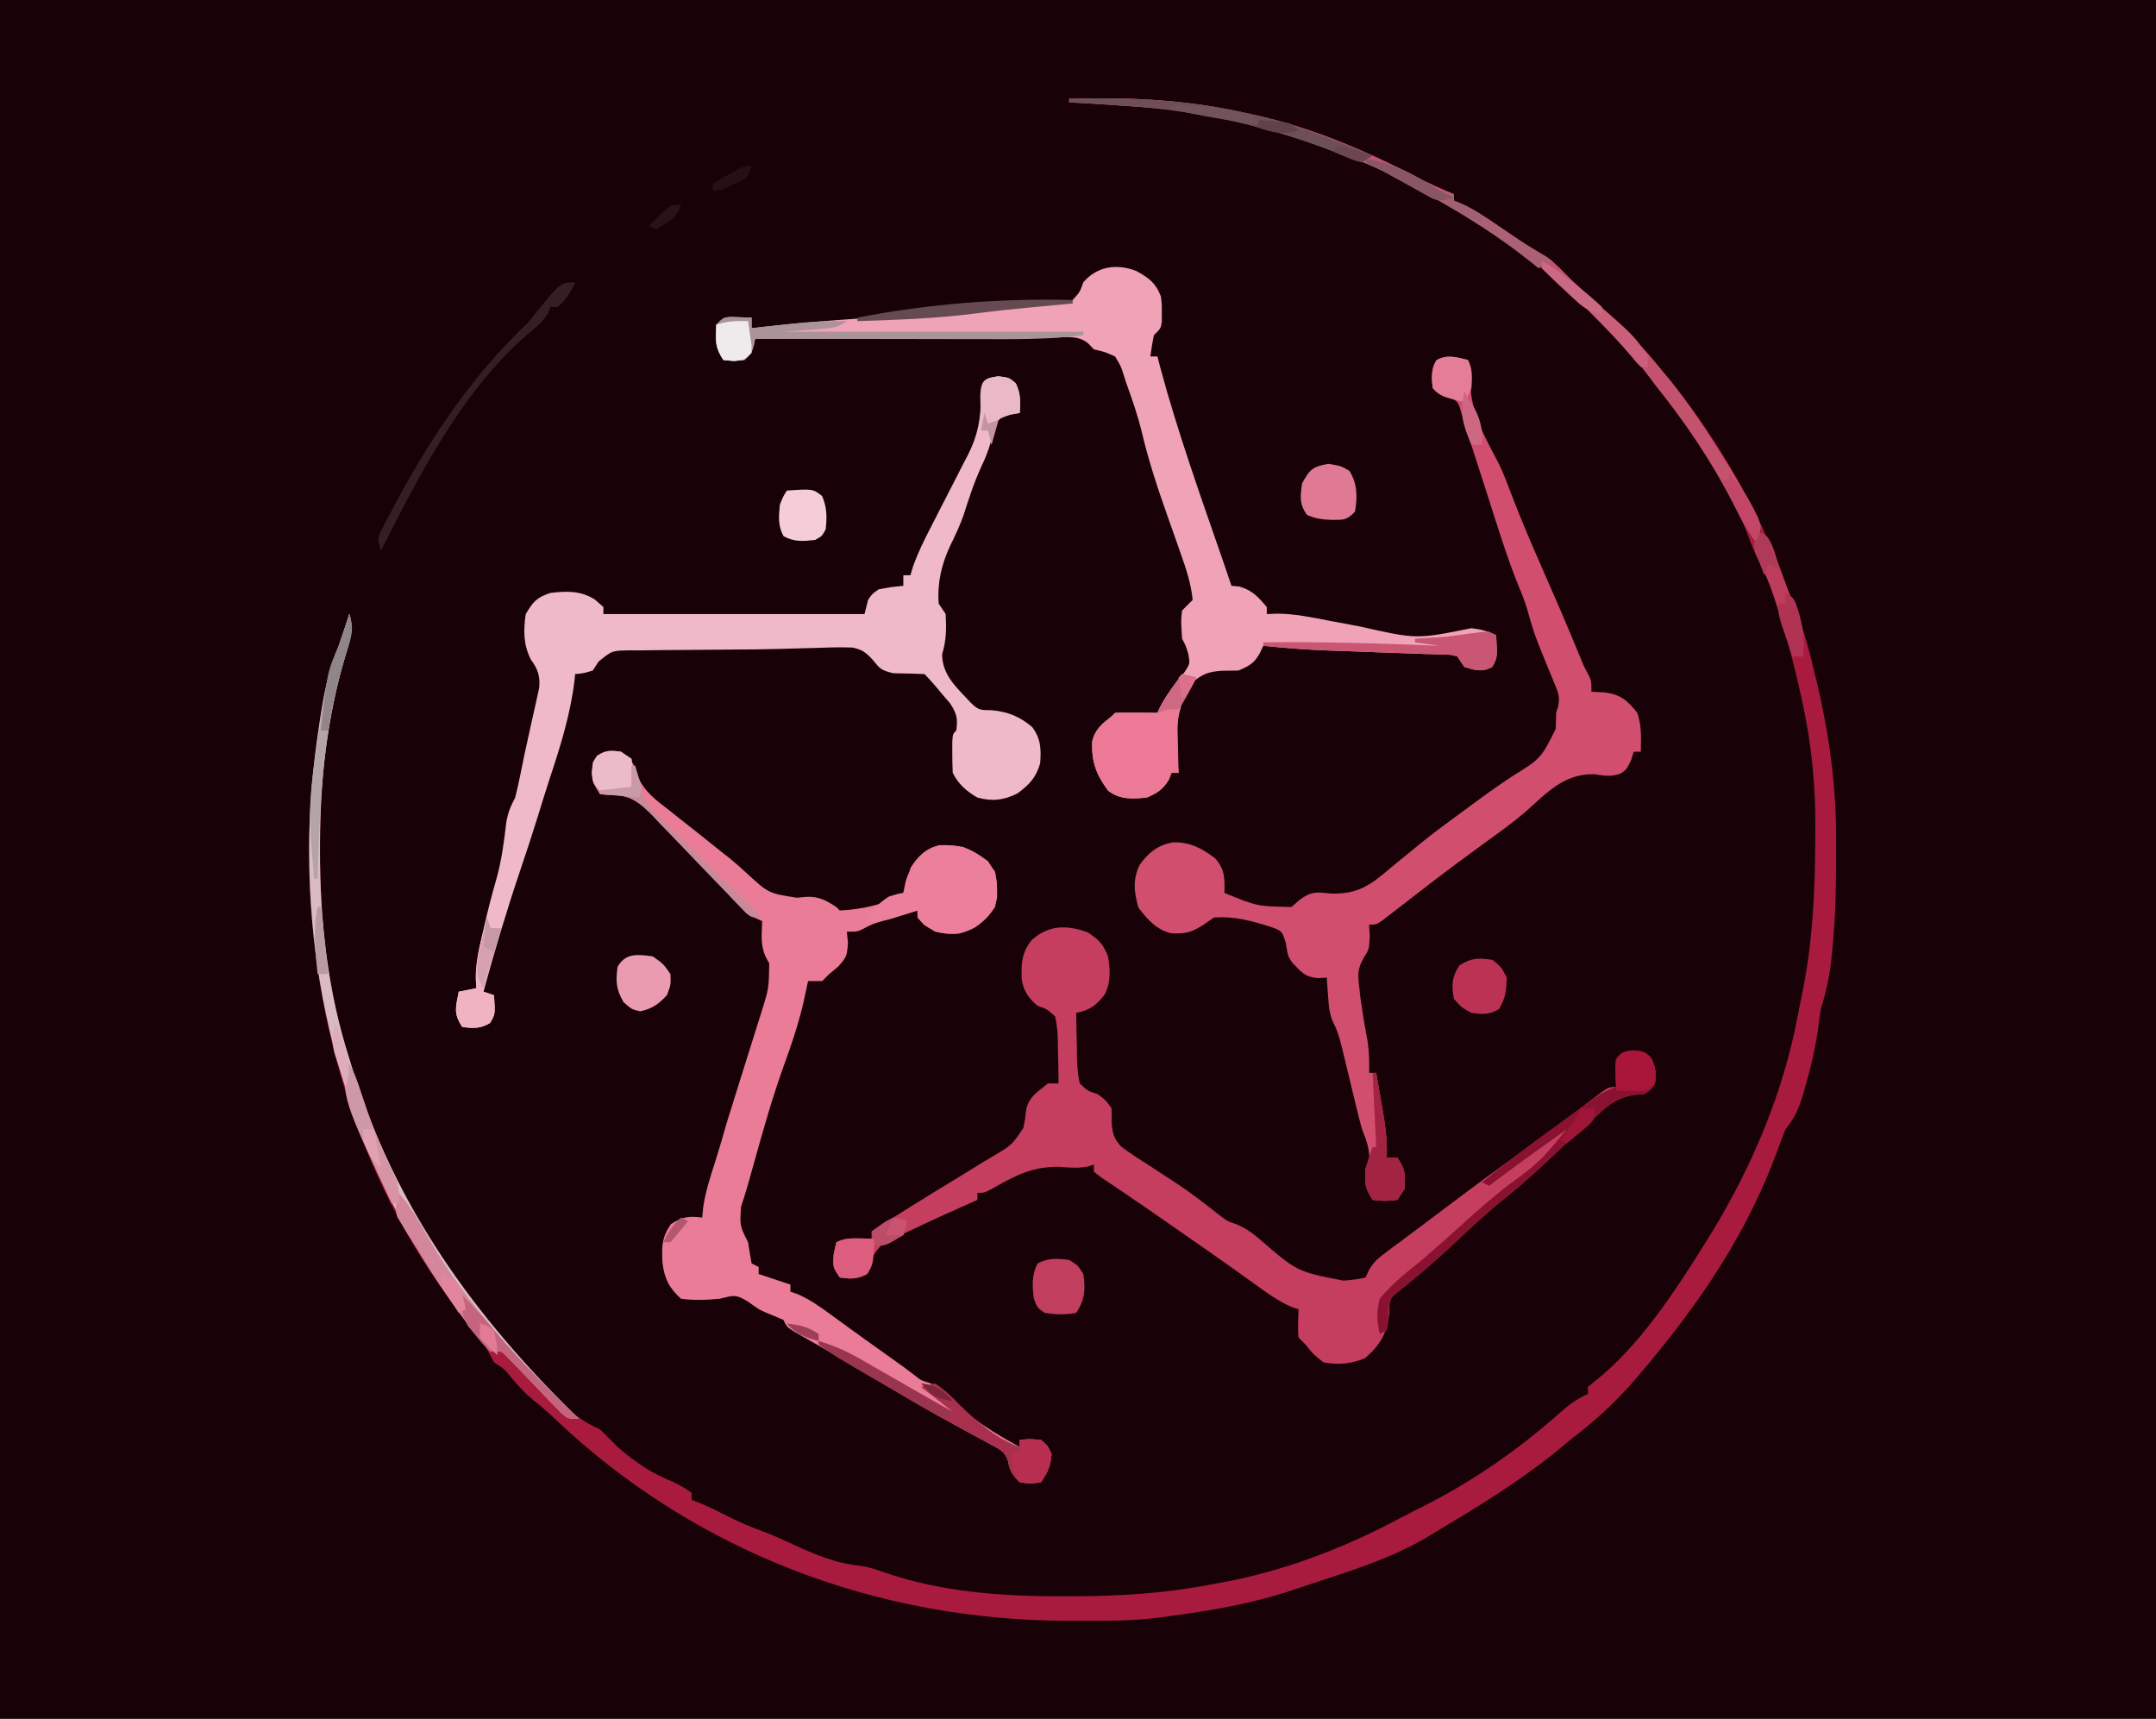 <?xml version="1.0" encoding="UTF-8"?>
<svg version="1.1" xmlns="http://www.w3.org/2000/svg" width="611" height="487">
<rect width="100%" height="100%" fill="#333333" stroke="none"/>
<path d="M0 0 C201.63 0 403.26 0 611 0 C611 160.71 611 321.42 611 487 C409.37 487 207.74 487 0 487 C0 326.29 0 165.58 0 0 Z " fill="#180107" transform="translate(0,0)"/>
<path d="M0 0 C17.161 -0.515 33.228 0.242 50 4 C50.694 4.15 51.389 4.299 52.104 4.453 C68.298 8.013 83.917 14.553 98.555 22.238 C101.992 23.996 105.438 25.519 109 27 C109 27.66 109 28.32 109 29 C110.011 29.346 110.011 29.346 111.043 29.699 C114.777 31.342 117.957 33.51 121.312 35.812 C122.649 36.72 123.986 37.626 125.324 38.531 C125.96 38.962 126.596 39.392 127.251 39.836 C129.872 41.58 132.561 43.2 135.289 44.77 C137.803 46.578 139.825 48.795 142 51 C143.291 52.218 144.589 53.43 145.891 54.637 C161.487 69.114 161.487 69.114 168 77 C168.759 77.91 169.519 78.82 170.301 79.758 C183.943 96.773 195.31 116.238 202.797 136.742 C203.472 138.57 204.165 140.392 204.922 142.187 C207.633 148.652 209.468 155.117 211.062 161.938 C211.305 162.926 211.548 163.914 211.799 164.932 C215.454 180.298 217.498 195.311 217.336 211.107 C217.312 213.566 217.316 216.024 217.322 218.482 C217.308 226.627 216.979 234.677 216.105 242.777 C216.028 243.502 215.951 244.227 215.871 244.974 C215.333 249.479 214.313 253.663 213 258 C212.695 259.953 212.424 261.912 212.188 263.875 C211.377 269.414 210.116 274.695 208.562 280.062 C208.357 280.789 208.152 281.515 207.94 282.263 C206.798 286.081 205.535 288.938 203 292 C202.266 293.868 201.539 295.74 200.859 297.629 C192.189 321.55 178.373 341.735 162 361 C161.542 361.541 161.084 362.081 160.612 362.638 C154.949 369.263 148.923 374.734 142 380 C140.436 381.29 138.874 382.582 137.312 383.875 C126.922 392.181 115.425 399.222 104 406 C103.046 406.584 102.092 407.168 101.109 407.77 C90.713 413.798 79.368 417.259 68 421 C66.366 421.546 64.732 422.093 63.098 422.641 C51.56 426.477 40.028 428.406 28 430 C27.334 430.099 26.668 430.197 25.982 430.299 C17.997 431.367 9.917 431.244 1.875 431.25 C1.075 431.251 0.275 431.251 -0.549 431.252 C-54.765 431.18 -106.475 411.472 -145.871 373.918 C-147.76 372.124 -149.631 370.499 -151.68 368.875 C-153.984 367.013 -155.792 365.083 -157.688 362.812 C-159.997 359.969 -159.997 359.969 -163 358 C-163.899 356.375 -164.797 354.749 -165.691 353.121 C-167.142 350.769 -168.79 348.745 -170.562 346.625 C-200.307 310.037 -215.081 261.747 -215.375 215 C-215.38 214.296 -215.384 213.592 -215.389 212.866 C-215.415 201.242 -214.415 189.928 -212.688 178.438 C-212.581 177.716 -212.474 176.995 -212.364 176.251 C-211.25 168.864 -209.96 161.894 -207 155 C-206.426 153.337 -205.861 151.671 -205.312 150 C-205.061 149.237 -204.81 148.474 -204.551 147.688 C-204.369 147.131 -204.187 146.574 -204 146 C-202.597 150.46 -203.91 153.86 -205.25 158.188 C-210.351 175.55 -212.251 192.811 -212.312 210.875 C-212.315 211.615 -212.318 212.355 -212.32 213.117 C-212.328 233.044 -210.112 252.96 -204 272 C-203.791 272.681 -203.583 273.362 -203.368 274.064 C-192.455 309.71 -173.16 339.735 -147.125 366.188 C-146.411 366.919 -145.698 367.651 -144.962 368.404 C-141.196 372.165 -137.938 374.842 -133 377 C-131.311 378.644 -129.647 380.314 -128 382 C-122.927 386.353 -118.23 389.604 -112 392 C-109.062 393.562 -109.062 393.562 -107 395 C-107 395.66 -107 396.32 -107 397 C-105.911 397.42 -105.911 397.42 -104.801 397.848 C-102.179 398.926 -99.703 400.133 -97.188 401.438 C-93.555 403.275 -89.959 404.826 -86.129 406.188 C-83.529 407.18 -81.026 408.333 -78.5 409.5 C-71.942 412.503 -66.283 414.995 -59.043 415.695 C-56.85 416.022 -54.96 416.627 -52.875 417.375 C-36.191 423.231 -18.461 424.393 -0.938 424.312 C-0.128 424.311 0.681 424.31 1.514 424.308 C14.552 424.265 27.175 423.482 40 421 C41.134 420.799 41.134 420.799 42.292 420.594 C60.478 417.352 77.804 410.738 94.054 402.03 C96.075 400.96 98.116 399.936 100.164 398.918 C114.292 391.81 127.051 382.96 138.892 372.477 C141.462 370.211 143.831 368.34 147 367 C147 366.34 147 365.68 147 365 C148.408 363.832 149.819 362.668 151.242 361.52 C163.17 351.209 172.738 336.308 181 323 C181.406 322.346 181.811 321.693 182.229 321.02 C193.674 302.251 202.45 281.312 206.497 259.673 C206.838 257.861 207.2 256.053 207.581 254.249 C210.718 239.31 211.393 224.65 211.438 209.438 C211.444 208.55 211.45 207.662 211.456 206.747 C211.51 194.838 210.494 183.644 208 172 C207.846 171.276 207.691 170.551 207.532 169.805 C205.731 161.396 203.546 153.153 201 144.938 C200.763 144.164 200.526 143.391 200.282 142.594 C198.841 138.078 197.072 133.939 194.884 129.736 C193.871 127.748 193.109 125.73 192.375 123.625 C173.821 76.666 130.674 38.807 85.287 18.804 C63.31 9.539 39.834 3.447 16 2 C14.43 1.891 12.859 1.782 11.289 1.672 C7.528 1.417 3.765 1.197 0 1 C0 0.67 0 0.34 0 0 Z " fill="#A81B3E" transform="translate(303,28)"/>
<path d="M0 0 C3.186 2.1 4.359 3.258 5.75 6.812 C6.391 10.666 6.616 14.159 4.766 17.691 C2.386 20.739 0.484 22.11 -3.25 22.812 C-3.227 26.085 -3.15 29.354 -3.062 32.625 C-3.057 33.554 -3.051 34.483 -3.045 35.439 C-2.962 37.992 -2.835 40.326 -2.25 42.812 C0.019 44.961 0.019 44.961 2.75 45.812 C5 47.438 5 47.438 6.75 49.812 C6.795 51.215 6.799 52.62 6.777 54.023 C7.073 57.083 7.4 58.434 9.507 60.713 C11.956 62.554 14.459 64.199 17.062 65.812 C18.894 67.014 20.725 68.217 22.555 69.422 C23.446 69.997 24.338 70.573 25.257 71.166 C29.457 73.94 33.379 77.037 37.34 80.141 C39.643 81.883 39.643 81.883 42.143 82.713 C44.863 83.86 46.632 85.161 48.867 87.07 C59.34 96.125 59.34 96.125 72.438 98.688 C75.968 98.374 75.968 98.374 78.75 97.812 C79.011 97.211 79.272 96.609 79.541 95.988 C80.84 93.65 81.973 92.587 84.102 91 C84.78 90.488 85.457 89.976 86.156 89.449 C86.888 88.909 87.621 88.369 88.375 87.812 C89.136 87.241 89.898 86.67 90.682 86.082 C92.264 84.896 93.848 83.714 95.435 82.535 C97.565 80.95 99.685 79.353 101.801 77.75 C109.458 71.956 117.201 66.292 125.004 60.697 C131.016 56.375 136.938 51.941 142.801 47.418 C147.533 43.812 147.533 43.812 149.75 43.812 C149.709 42.534 149.667 41.255 149.625 39.938 C149.555 37.758 149.555 37.758 149.75 35.812 C151.75 33.812 151.75 33.812 154.688 33.438 C157.75 33.812 157.75 33.812 159.625 35.5 C160.956 38.236 161.212 39.807 160.75 42.812 C159.688 44.562 159.688 44.562 157.75 45.812 C156.145 45.952 156.145 45.952 154.508 46.094 C150.158 46.926 147.85 48.657 144.688 51.562 C144.137 52.048 143.586 52.533 143.018 53.033 C138.208 57.3 133.524 61.712 128.839 66.116 C125.433 69.306 121.962 72.336 118.312 75.25 C113.059 79.451 108.21 84.012 103.328 88.631 C98.008 93.639 92.466 98.26 86.75 102.812 C85.224 104.339 85.562 105.878 85.438 108 C84.86 113.592 82.857 117.007 78.562 120.688 C74.572 122.284 70.983 122.657 66.75 121.812 C63.812 119.438 63.812 119.438 61.75 116.812 C61.09 116.153 60.43 115.493 59.75 114.812 C59.48 112.124 59.663 109.521 59.75 106.812 C59.077 106.588 58.404 106.364 57.711 106.133 C53.893 104.43 50.748 102.137 47.375 99.688 C45.863 98.605 44.35 97.523 42.836 96.441 C42.022 95.859 41.208 95.276 40.37 94.676 C35.607 91.288 30.801 87.959 26 84.625 C25.02 83.943 24.041 83.261 23.031 82.558 C18.834 79.637 14.634 76.723 10.395 73.863 C9.776 73.444 9.158 73.025 8.521 72.593 C6.946 71.528 5.366 70.47 3.785 69.414 C3.114 68.886 2.442 68.357 1.75 67.812 C1.75 67.153 1.75 66.493 1.75 65.812 C1.211 65.985 0.672 66.158 0.117 66.336 C-2.745 66.912 -5.214 66.648 -8.125 66.438 C-15.424 66.322 -20.271 68.785 -26.449 72.281 C-29.25 73.812 -29.25 73.812 -31.25 73.812 C-31.25 74.472 -31.25 75.132 -31.25 75.812 C-32.043 76.161 -32.043 76.161 -32.852 76.516 C-38.836 79.159 -44.787 81.862 -50.688 84.688 C-52.032 85.3 -52.032 85.3 -53.404 85.926 C-58.635 88.341 -58.635 88.341 -61.723 93.008 C-61.897 93.933 -62.071 94.859 -62.25 95.812 C-64.25 97.812 -64.25 97.812 -67.25 98.125 C-68.24 98.022 -69.23 97.919 -70.25 97.812 C-72.25 94.812 -72.25 94.812 -72 91.188 C-71.752 90.074 -71.505 88.96 -71.25 87.812 C-68.035 86.205 -64.814 86.755 -61.25 86.812 C-61.25 86.153 -61.25 85.493 -61.25 84.812 C-59.871 83.722 -59.871 83.722 -57.902 82.52 C-56.792 81.833 -56.792 81.833 -55.66 81.132 C-54.844 80.635 -54.028 80.137 -53.188 79.625 C-51.458 78.542 -49.729 77.459 -48 76.375 C-45.052 74.54 -42.097 72.72 -39.125 70.926 C-35.964 69.016 -32.825 67.072 -29.688 65.125 C-28.683 64.532 -27.678 63.94 -26.642 63.329 C-21.514 60.271 -21.514 60.271 -18.264 55.478 C-17.753 53.106 -17.753 53.106 -17.511 50.786 C-16.981 46.782 -14.262 45.21 -11.25 42.812 C-10.26 42.812 -9.27 42.812 -8.25 42.812 C-8.273 39.707 -8.35 36.605 -8.438 33.5 C-8.443 32.619 -8.449 31.738 -8.455 30.83 C-8.538 28.393 -8.667 26.182 -9.25 23.812 C-11.533 21.731 -11.533 21.731 -14.25 20.812 C-16.803 18.535 -18.059 16.869 -18.672 13.477 C-18.912 9.041 -18.768 5.801 -15.938 2.25 C-11.135 -2.106 -5.983 -2.186 0 0 Z " fill="#C53E60" transform="translate(308.25,264.188)"/>
<path d="M0 0 C1.218 2.436 0.942 3.676 0.75 6.375 C0.651 14.952 5.08 22.281 8.921 29.721 C10.176 32.371 11.193 35.066 12.219 37.812 C15.085 45.332 18.27 52.695 21.5 60.062 C22.616 62.615 23.73 65.169 24.844 67.723 C25.112 68.338 25.381 68.953 25.658 69.587 C27.813 74.536 29.892 79.515 31.939 84.51 C32.947 86.974 32.947 86.974 34.139 89.145 C35 91 35 91 35 94 C36.217 94.062 37.434 94.124 38.688 94.188 C43.177 94.737 45.179 96.41 48 100 C49.283 103.85 49.066 106.947 49 111 C48.34 111 47.68 111 47 111 C46.629 112.176 46.629 112.176 46.25 113.375 C45 116 45 116 43.254 117.203 C40.439 118.198 38.632 117.79 35.688 117.375 C27.012 117.249 22.239 122.819 16.086 128.229 C12.5 131.273 8.685 133.996 4.875 136.75 C-0.399 140.59 -5.636 144.469 -10.809 148.445 C-12.248 149.552 -12.248 149.552 -13.716 150.681 C-15.588 152.124 -17.457 153.571 -19.323 155.022 C-20.166 155.672 -21.01 156.322 -21.879 156.992 C-22.627 157.573 -23.376 158.155 -24.147 158.753 C-26 160 -26 160 -28 160 C-27.938 161.052 -27.876 162.104 -27.812 163.188 C-28 167 -28 167 -29.523 169.391 C-31.296 172.523 -31.221 174.026 -30.812 177.562 C-30.696 178.608 -30.58 179.653 -30.461 180.73 C-29.872 184.91 -29.185 189.064 -28.402 193.211 C-27.975 196.176 -27.934 199.008 -28 202 C-27.34 202 -26.68 202 -26 202 C-25.494 204.874 -24.995 207.749 -24.5 210.625 C-24.357 211.433 -24.214 212.241 -24.066 213.074 C-23.321 217.439 -22.827 221.552 -23 226 C-22.01 226 -21.02 226 -20 226 C-17.687 229.47 -17.66 230.925 -18 235 C-18.66 235.99 -19.32 236.98 -20 238 C-23.5 238.375 -23.5 238.375 -27 238 C-29.294 234.559 -29.263 233.032 -29 229 C-28.67 228.67 -28.34 228.34 -28 228 C-27.673 224.077 -28.547 221.597 -30 218 C-30.491 216.238 -30.947 214.466 -31.375 212.688 C-31.629 211.65 -31.883 210.612 -32.145 209.543 C-32.595 207.678 -33.045 205.813 -33.494 203.948 C-34.013 201.797 -34.537 199.649 -35.062 197.5 C-35.306 196.477 -35.306 196.477 -35.554 195.432 C-36.203 192.784 -36.833 190.325 -38.082 187.891 C-39.316 185.348 -39.424 183.057 -39.625 180.25 C-39.7 179.265 -39.775 178.28 -39.852 177.266 C-39.901 176.518 -39.95 175.77 -40 175 C-40.759 175.053 -41.519 175.106 -42.301 175.16 C-46.111 174.934 -47.227 173.448 -49.758 170.785 C-51 169 -51 169 -51.562 165.375 C-52.65 161.789 -52.65 161.789 -55.793 160.668 C-61.23 158.929 -66.253 157.536 -72 158 C-73.423 158.99 -73.423 158.99 -74.875 160 C-78.29 162.186 -80.083 162.662 -84.039 162.457 C-88.264 161.472 -90.801 158.581 -93.375 155.188 C-94.628 150.801 -95.04 147.063 -92.973 142.961 C-90.39 139.484 -87.978 137.546 -83.688 136.688 C-78.866 136.524 -75.573 138.275 -71.754 141.098 C-68.842 144.256 -68.928 146.796 -69 151 C-59.786 154.809 -59.786 154.809 -50 155 C-48.842 153.988 -48.842 153.988 -47.66 152.957 C-44.322 150.501 -42.87 150.771 -38.82 151.195 C-31.153 151.422 -27.52 148.761 -21.875 143.875 C-20.059 142.398 -18.241 140.923 -16.422 139.449 C-15.519 138.702 -14.616 137.955 -13.686 137.185 C-9.608 133.867 -5.375 130.779 -1.125 127.688 C-0.351 127.114 0.422 126.541 1.219 125.95 C4.907 123.219 8.619 120.564 12.449 118.035 C20.699 112.918 20.699 112.918 24.875 104.562 C24.95 103.043 24.995 101.521 25 100 C25.289 99.065 25.289 99.065 25.583 98.112 C26.088 95.552 25.669 94.412 24.672 92.023 C24.368 91.275 24.064 90.527 23.751 89.756 C23.421 88.97 23.09 88.184 22.75 87.375 C22.09 85.749 21.432 84.121 20.777 82.492 C20.464 81.713 20.151 80.934 19.828 80.132 C18.582 76.924 17.634 73.661 16.717 70.348 C16.044 68.144 15.237 66.102 14.332 63.984 C10.862 55.416 8.201 46.546 5.375 37.75 C4.784 35.919 4.193 34.088 3.602 32.258 C2.769 29.68 1.936 27.101 1.106 24.522 C0.622 23.018 0.135 21.515 -0.356 20.013 C-0.935 18.203 -1.465 16.378 -1.99 14.552 C-2.825 11.682 -2.825 11.682 -6.062 10.188 C-7.032 9.796 -8.001 9.404 -9 9 C-10 8 -10 8 -10.25 5.125 C-10 2 -10 2 -8.938 0.062 C-5.819 -1.648 -3.344 -0.805 0 0 Z " fill="#D14E6F" transform="translate(416,102)"/>
<path d="M0 0 C2.765 2.054 3.85 3.336 4.613 6.719 C6.62 11.467 9.993 13.764 14 16.875 C14.772 17.491 15.543 18.108 16.338 18.743 C18.55 20.507 20.774 22.254 23 24 C24.793 25.436 26.585 26.873 28.375 28.312 C29.137 28.907 29.899 29.501 30.684 30.113 C32.395 31.507 34.046 32.975 35.66 34.48 C41.822 40.132 41.822 40.132 49.812 41.375 C50.714 41.291 51.615 41.207 52.543 41.121 C55.982 40.952 58.171 42.139 61 44 C61.33 44.33 61.66 44.66 62 45 C68.328 44.655 74.572 43.426 80 40 C81.343 36.634 81.343 36.634 82 33 C84.062 29.694 86.293 27.407 90.148 26.488 C95.822 26.208 99.428 27.734 104 31 C106.469 34.703 106.663 37.039 106.566 41.414 C105.681 45.456 103.603 47.344 100.359 49.777 C96.508 51.773 93.197 52.029 89 51 C85.938 49.125 85.938 49.125 84 47 C84 46.34 84 45.68 84 45 C81.915 45.621 79.832 46.247 77.75 46.875 C76.59 47.223 75.43 47.571 74.234 47.93 C71.11 48.874 71.11 48.874 68.766 50.133 C67 51 67 51 64 51 C64.103 52.052 64.206 53.104 64.312 54.188 C64 58 64 58 61.625 60.812 C60.759 61.534 59.892 62.256 59 63 C58.34 63.66 57.68 64.32 57 65 C55.68 65 54.36 65 53 65 C52.879 65.568 52.758 66.137 52.633 66.723 C52.381 67.881 52.381 67.881 52.125 69.062 C51.881 70.194 51.881 70.194 51.633 71.348 C50.224 77.254 48.339 82.931 46.25 88.625 C42.918 97.868 40.248 107.275 37.627 116.739 C36.487 120.85 35.349 124.952 34 129 C33.657 134.333 33.657 134.333 36 139 C36.248 140.547 36.248 140.547 36.5 142.125 C36.665 143.074 36.83 144.023 37 145 C37.66 145.33 38.32 145.66 39 146 C39 146.66 39 147.32 39 148 C41.97 148.99 44.94 149.98 48 151 C48 151.66 48 152.32 48 153 C48.692 153.237 49.384 153.474 50.098 153.719 C53.543 155.24 56.424 157.278 59.438 159.5 C60.673 160.397 61.909 161.294 63.145 162.191 C64.093 162.884 64.093 162.884 65.061 163.59 C68.232 165.896 71.43 168.165 74.625 170.438 C80.598 174.69 80.598 174.69 83.246 176.73 C85.01 178.131 85.01 178.131 87.438 178.875 C90.071 180.031 91.419 181.372 93.359 183.441 C99.101 188.896 106.032 193.284 113 197 C113 196.34 113 195.68 113 195 C115.812 194.75 115.812 194.75 119 195 C120.938 196.688 120.938 196.688 122 199 C121.743 202.506 120.981 204.028 119 207 C116.062 207.438 116.062 207.438 113 207 C111 205.069 110.124 203.78 109.687 201.026 C108.732 198.208 107.416 197.72 104.82 196.328 C103.924 195.837 103.028 195.345 102.105 194.838 C101.121 194.314 100.138 193.79 99.125 193.25 C97.026 192.099 94.928 190.945 92.832 189.789 C91.166 188.873 91.166 188.873 89.467 187.938 C83.517 184.612 77.666 181.119 71.812 177.625 C69.632 176.325 67.451 175.026 65.27 173.727 C63.724 172.803 63.724 172.803 62.147 171.86 C57.885 169.341 53.582 166.895 49.272 164.458 C47 163 47 163 46 161 C44.309 160.27 42.614 159.546 40.902 158.867 C39 158 39 158 35.875 155.75 C32.387 153.627 31.812 154.096 28 155 C24.28 155.369 20.709 155.52 17 155 C13.623 152.025 12.258 149.177 11.727 144.695 C11.546 140.134 11.495 137.742 14.125 133.875 C17.418 131.727 19.145 131.552 23 132 C23.082 131.113 23.165 130.226 23.25 129.312 C23.929 124.479 25.485 119.919 26.965 115.281 C28.041 111.871 29.019 108.439 30 105 C30.722 102.664 31.451 100.331 32.188 98 C32.623 96.607 33.058 95.214 33.492 93.82 C34.295 91.249 35.101 88.68 35.915 86.112 C36.889 83.036 37.851 79.956 38.812 76.875 C39.127 75.891 39.441 74.908 39.764 73.895 C41.882 67.089 41.882 67.089 42 60 C41.505 59.072 41.505 59.072 41 58.125 C39.429 54.787 39.878 51.66 40 48 C39.409 47.737 38.818 47.474 38.209 47.203 C35.898 45.945 34.466 44.66 32.659 42.76 C32.028 42.102 31.397 41.445 30.746 40.768 C30.073 40.059 29.4 39.351 28.707 38.621 C27.258 37.127 25.808 35.635 24.357 34.143 C22.081 31.792 19.812 29.437 17.558 27.065 C15.376 24.773 13.169 22.508 10.957 20.246 C10.294 19.536 9.631 18.825 8.948 18.093 C5.452 14.559 3.18 12.654 -1.872 12.235 C-2.983 12.246 -2.983 12.246 -4.116 12.257 C-5.048 12.13 -5.048 12.13 -6 12 C-8.313 8.531 -8.425 7.078 -8 3 C-5.91 -0.3 -3.754 -0.641 0 0 Z " fill="#EA7C98" transform="translate(176,213)"/>
<path d="M0 0 C3.6 1.916 5.619 3.457 7.059 7.246 C7.324 9.535 7.324 9.535 7.309 11.871 C7.316 13.035 7.316 13.035 7.324 14.223 C7.059 16.246 7.059 16.246 5.059 18.246 C4.661 20.234 4.321 22.236 4.059 24.246 C4.719 24.246 5.379 24.246 6.059 24.246 C6.329 25.286 6.6 26.327 6.879 27.398 C11.91 46.051 18.435 64.23 24.755 82.475 C25.534 84.728 26.305 86.984 27.059 89.246 C27.78 89.308 28.502 89.37 29.246 89.434 C32.943 90.501 34.59 92.354 37.059 95.246 C37.059 95.906 37.059 96.566 37.059 97.246 C37.994 97.207 38.93 97.169 39.895 97.129 C44.932 97.131 49.755 98.163 54.684 99.121 C56.652 99.489 58.621 99.856 60.59 100.223 C62.005 100.488 62.005 100.488 63.449 100.759 C79.529 104.388 79.529 104.388 95.059 101.246 C97.714 101.562 99.671 102.052 102.059 103.246 C102.419 109.606 102.419 109.606 100.934 112.246 C98.041 113.789 96.122 113.159 93.059 112.246 C92.399 111.256 91.739 110.266 91.059 109.246 C89.17 108.741 89.17 108.741 86.967 108.738 C86.122 108.701 85.277 108.665 84.406 108.627 C83.029 108.589 83.029 108.589 81.625 108.551 C80.203 108.494 80.203 108.494 78.753 108.436 C75.709 108.318 72.666 108.219 69.621 108.121 C66.609 108.012 63.597 107.9 60.585 107.784 C58.711 107.714 56.837 107.648 54.962 107.587 C48.634 107.368 42.358 106.877 36.059 106.246 C35.77 106.871 35.481 107.496 35.184 108.141 C33.579 111.143 32.19 111.876 29.059 113.246 C27.434 113.285 25.809 113.304 24.184 113.309 C21.018 113.583 19.416 113.978 16.855 115.895 C10.303 123.699 11.401 132.664 12.059 142.246 C11.399 142.246 10.739 142.246 10.059 142.246 C9.718 143.143 9.718 143.143 9.371 144.059 C7.634 146.953 6.14 147.876 3.059 149.246 C-1.074 149.609 -4.601 149.895 -7.941 147.246 C-11.318 142.65 -12.645 139.059 -12.41 133.332 C-11.649 129.944 -9.599 128.32 -6.941 126.246 C-6.611 125.916 -6.281 125.586 -5.941 125.246 C-3.922 125.174 -1.9 125.162 0.121 125.184 C1.226 125.193 2.331 125.202 3.469 125.211 C4.323 125.223 5.178 125.234 6.059 125.246 C6.313 124.688 6.566 124.13 6.828 123.555 C8.717 120.011 11.247 116.955 13.695 113.781 C15.313 111.328 15.313 111.328 14.828 108.555 C14.122 106.255 14.122 106.255 13.059 104.246 C12.721 98.922 12.721 98.922 13.059 96.246 C14.039 95.227 15.037 94.224 16.059 93.246 C15.601 88.611 14.209 84.456 12.66 80.082 C12.425 79.409 12.189 78.735 11.946 78.042 C10.948 75.19 9.939 72.342 8.93 69.494 C6.152 61.635 3.568 53.863 1.654 45.739 C0.473 40.791 -1.242 36.034 -2.941 31.246 C-3.176 30.507 -3.411 29.769 -3.652 29.008 C-4.335 26.892 -4.335 26.892 -5.941 24.246 C-8.892 22.929 -8.892 22.929 -11.941 22.246 C-12.418 21.743 -12.895 21.24 -13.386 20.722 C-16.172 18.079 -20.174 18.86 -23.819 18.906 C-24.727 18.905 -25.634 18.905 -26.569 18.904 C-29.572 18.906 -32.575 18.93 -35.578 18.953 C-37.659 18.959 -39.74 18.963 -41.821 18.966 C-47.3 18.977 -52.779 19.007 -58.259 19.04 C-63.849 19.071 -69.439 19.084 -75.029 19.1 C-86 19.132 -96.971 19.183 -107.941 19.246 C-108.065 19.865 -108.189 20.484 -108.316 21.121 C-108.941 23.246 -108.941 23.246 -110.941 25.246 C-113.941 25.559 -113.941 25.559 -116.941 25.246 C-119.39 21.573 -119.257 19.583 -118.941 15.246 C-116.941 13.246 -116.941 13.246 -114.996 13.051 C-112.978 13.116 -110.96 13.181 -108.941 13.246 C-108.941 14.236 -108.941 15.226 -108.941 16.246 C-107.839 16.119 -106.736 15.992 -105.6 15.861 C-91.676 14.303 -77.742 13.396 -63.758 12.569 C-52.852 11.918 -42.032 11.166 -31.207 9.661 C-28.172 9.275 -25.184 9.064 -22.129 8.934 C-19.855 8.786 -19.855 8.786 -17.941 8.246 C-15.897 5.979 -15.897 5.979 -14.941 3.246 C-11.094 -1.243 -5.547 -2.154 0 0 Z " fill="#F0A3B6" transform="translate(321.941,76.754)"/>
<path d="M0 0 C3.062 0.375 3.062 0.375 4.938 2 C6.331 4.941 6.282 7.158 6.062 10.375 C5.134 10.519 4.206 10.664 3.25 10.812 C0.025 11.997 0.025 11.997 -0.863 14.195 C-1.349 15.752 -1.802 17.318 -2.23 18.891 C-2.918 21.306 -3.803 23.42 -4.875 25.688 C-6.914 30.129 -8.374 34.681 -9.859 39.332 C-10.923 42.334 -12.21 45.087 -13.625 47.938 C-16.12 53.243 -17.325 58.487 -16.938 64.375 C-15.947 65.86 -15.947 65.86 -14.938 67.375 C-14.726 71.612 -14.73 74.676 -15.938 78.75 C-15.938 84.687 -11.831 88.174 -7.938 92.375 C-5.547 94.765 -5.048 94.557 -1.812 94.625 C2.813 95.09 5.988 96.383 9.566 99.371 C12.043 102.689 12.155 105.625 11.84 109.672 C10.682 113.699 8.756 115.732 5.418 118.184 C1.536 120.147 -1.733 120.508 -5.938 119.375 C-8.994 117.623 -11.336 115.578 -12.938 112.375 C-13.033 110.523 -13.067 108.667 -13.062 106.812 C-13.065 105.821 -13.068 104.83 -13.07 103.809 C-12.938 101.375 -12.938 101.375 -11.938 100.375 C-11.471 96.996 -11.771 95.631 -13.652 92.734 C-14.386 91.873 -15.119 91.012 -15.875 90.125 C-16.606 89.254 -17.337 88.382 -18.09 87.484 C-19.016 86.427 -19.944 85.369 -20.938 84.375 C-23.879 84.251 -26.818 84.185 -29.762 84.145 C-33.22 83.307 -33.498 82.939 -35.605 80.352 C-37.52 78.275 -38.533 77.461 -41.324 76.867 C-44.422 76.741 -47.465 76.807 -50.562 76.938 C-51.74 76.966 -52.918 76.994 -54.131 77.023 C-56.828 77.088 -59.523 77.166 -62.22 77.253 C-66.624 77.382 -71.026 77.413 -75.432 77.431 C-79.436 77.45 -83.438 77.491 -87.442 77.535 C-89.436 77.553 -91.431 77.565 -93.426 77.569 C-96.254 77.578 -99.079 77.619 -101.906 77.668 C-102.759 77.664 -103.612 77.66 -104.491 77.656 C-109.508 77.734 -109.508 77.734 -113.33 80.868 C-114.126 82.109 -114.126 82.109 -114.938 83.375 C-117.688 84.188 -117.688 84.188 -119.938 84.375 C-120.012 85.093 -120.087 85.811 -120.164 86.551 C-121.382 96.135 -124.141 104.914 -127.175 114.054 C-128.287 117.439 -129.329 120.844 -130.375 124.25 C-131.999 129.497 -133.715 134.706 -135.477 139.908 C-139.332 151.3 -142.741 162.782 -145.938 174.375 C-144.947 174.705 -143.958 175.035 -142.938 175.375 C-142.577 180.775 -142.577 180.775 -144.062 183.25 C-146.807 184.896 -148.807 184.775 -151.938 184.375 C-154.504 180.525 -153.77 178.789 -152.938 174.375 C-151.287 174.045 -149.637 173.715 -147.938 173.375 C-147.975 172.4 -148.012 171.426 -148.051 170.422 C-148.047 165.998 -147.139 161.914 -146.125 157.625 C-145.943 156.829 -145.762 156.034 -145.575 155.214 C-144.596 150.982 -143.523 146.797 -142.312 142.625 C-140.785 137.301 -140.109 131.935 -139.465 126.441 C-138.974 123.587 -138.254 121.897 -136.938 119.375 C-136.425 117.367 -135.974 115.343 -135.562 113.312 C-135.312 112.087 -135.062 110.861 -134.805 109.598 C-134.669 108.928 -134.533 108.257 -134.394 107.567 C-133.893 105.163 -133.359 102.767 -132.82 100.371 C-132.633 99.522 -132.445 98.674 -132.251 97.799 C-131.881 96.122 -131.503 94.447 -131.12 92.773 C-130.867 91.613 -130.867 91.613 -130.609 90.43 C-130.456 89.744 -130.302 89.058 -130.144 88.351 C-129.794 85.001 -130.521 82.942 -132.5 80.25 C-134.624 76.002 -134.642 72.037 -133.938 67.375 C-131.832 63.818 -130.853 62.68 -126.938 61.375 C-122.355 60.843 -118.356 60.701 -114.375 63.25 C-113.168 64.302 -113.168 64.302 -111.938 65.375 C-111.938 66.035 -111.938 66.695 -111.938 67.375 C-87.517 67.375 -63.097 67.375 -37.938 67.375 C-37.443 65.395 -37.443 65.395 -36.938 63.375 C-35.812 61.688 -35.812 61.688 -33.938 60.375 C-30.25 59.688 -30.25 59.688 -26.938 59.375 C-26.938 58.385 -26.938 57.395 -26.938 56.375 C-26.277 56.375 -25.617 56.375 -24.938 56.375 C-24.688 55.545 -24.438 54.716 -24.18 53.861 C-22.772 49.909 -20.987 46.315 -19.059 42.598 C-18.295 41.1 -17.531 39.602 -16.768 38.104 C-15.571 35.767 -14.372 33.432 -13.166 31.1 C-11.996 28.833 -10.839 26.56 -9.684 24.285 C-9.323 23.596 -8.963 22.908 -8.591 22.198 C-5.802 16.675 -4.898 11.796 -5 5.562 C-4.917 1.32 -4.198 0.536 0 0 Z " fill="#F0B9C7" transform="translate(282.938,106.625)"/>
<path d="M0 0 C1.403 4.46 0.09 7.86 -1.25 12.188 C-6.351 29.55 -8.251 46.811 -8.312 64.875 C-8.315 65.615 -8.318 66.355 -8.32 67.117 C-8.328 87.044 -6.112 106.96 0 126 C0.313 127.022 0.313 127.022 0.632 128.064 C12.848 167.966 35.445 199.13 65 228 C62 228 62 228 59.963 226.256 C59.202 225.46 58.441 224.664 57.656 223.844 C56.822 222.987 55.988 222.129 55.129 221.246 C53.376 219.415 51.624 217.585 49.871 215.754 C49.037 214.897 48.203 214.039 47.344 213.156 C46.202 211.962 46.202 211.962 45.037 210.744 C43.067 208.675 43.067 208.675 40 209 C38.184 207.064 36.598 205.169 35 203.062 C34.518 202.435 34.036 201.807 33.539 201.161 C4.65 162.959 -11.074 116.918 -11.375 69 C-11.38 68.296 -11.384 67.592 -11.389 66.866 C-11.415 55.242 -10.415 43.928 -8.688 32.438 C-8.527 31.355 -8.527 31.355 -8.364 30.251 C-7.25 22.864 -5.96 15.894 -3 9 C-2.426 7.337 -1.861 5.671 -1.312 4 C-1.061 3.237 -0.81 2.474 -0.551 1.688 C-0.369 1.131 -0.187 0.574 0 0 Z " fill="#D9BBC3" transform="translate(99,174)"/>
<path d="M0 0 C17.161 -0.515 33.228 0.242 50 4 C50.694 4.15 51.389 4.299 52.104 4.453 C68.298 8.013 83.917 14.553 98.555 22.238 C101.992 23.996 105.438 25.519 109 27 C109 27.66 109 28.32 109 29 C109.674 29.231 110.348 29.461 111.043 29.699 C114.777 31.342 117.957 33.51 121.312 35.812 C122.649 36.72 123.986 37.626 125.324 38.531 C125.96 38.962 126.596 39.392 127.251 39.836 C129.872 41.58 132.561 43.2 135.289 44.77 C137.803 46.578 139.825 48.795 142 51 C143.291 52.218 144.589 53.43 145.891 54.637 C161.487 69.114 161.487 69.114 168 77 C168.759 77.91 169.519 78.82 170.301 79.758 C175.648 86.427 180.3 93.428 184.812 100.688 C185.621 101.987 185.621 101.987 186.446 103.314 C189.061 107.59 191.578 111.916 193.949 116.332 C194.369 117.109 194.789 117.886 195.221 118.687 C196.168 121.499 195.802 123.182 195 126 C192.008 122.371 190.055 118.354 187.938 114.188 C181.768 102.305 174.398 91.419 166 81 C165.469 80.285 164.938 79.569 164.391 78.832 C132.867 37.196 80.581 10.315 29.5 3.16 C25.008 2.62 20.515 2.274 16 2 C14.43 1.891 12.859 1.782 11.289 1.672 C7.528 1.417 3.765 1.197 0 1 C0 0.67 0 0.34 0 0 Z " fill="#C3526F" transform="translate(303,28)"/>
<path d="M0 0 C1.32 0.33 2.64 0.66 4 1 C2.943 3.196 1.915 5.113 0.438 7.062 C-1.582 11.19 -1.327 14.788 -1.188 19.312 C-1.174 20.148 -1.16 20.984 -1.146 21.846 C-1.111 23.897 -1.058 25.949 -1 28 C-1.66 28 -2.32 28 -3 28 C-3.227 28.598 -3.454 29.196 -3.688 29.812 C-5.424 32.707 -6.918 33.63 -10 35 C-14.133 35.363 -17.66 35.649 -21 33 C-24.377 28.404 -25.703 24.813 -25.469 19.086 C-24.707 15.697 -22.657 14.074 -20 12 C-19.67 11.67 -19.34 11.34 -19 11 C-16.98 10.928 -14.958 10.916 -12.938 10.938 C-11.28 10.951 -11.28 10.951 -9.59 10.965 C-8.735 10.976 -7.881 10.988 -7 11 C-6.724 10.417 -6.448 9.835 -6.164 9.234 C-5.043 7.083 -3.804 5.206 -2.375 3.25 C-1.929 2.636 -1.483 2.023 -1.023 1.391 C-0.686 0.932 -0.348 0.473 0 0 Z " fill="#EC7996" transform="translate(335,191)"/>
<path d="M0 0 C3.992 1.565 6.583 3.374 9 7 C9.739 10.466 9.759 13.536 9 17 C6.394 20.912 3.248 23.46 -1.359 24.566 C-5.423 24.778 -7.551 24.275 -11.062 22.125 C-13 20 -13 20 -13 18 C-13.675 18.217 -14.351 18.433 -15.047 18.656 C-15.939 18.935 -16.831 19.213 -17.75 19.5 C-18.632 19.778 -19.513 20.057 -20.422 20.344 C-23 21 -23 21 -27 21 C-25.604 17.627 -24.108 15.92 -21 14 C-18.75 13.312 -18.75 13.312 -17 13 C-16.794 11.969 -16.587 10.938 -16.375 9.875 C-13.946 1.651 -8.372 -1.73 0 0 Z " fill="#EC7F9B" transform="translate(273,240)"/>
<path d="M0 0 C3.062 0.375 3.062 0.375 4.938 2.062 C6.269 4.799 6.525 6.37 6.062 9.375 C5 11.125 5 11.125 3.062 12.375 C1.458 12.514 1.458 12.514 -0.18 12.656 C-4.53 13.488 -6.837 15.22 -10 18.125 C-10.551 18.61 -11.102 19.095 -11.669 19.595 C-16.479 23.863 -21.164 28.274 -25.848 32.679 C-29.255 35.868 -32.726 38.898 -36.375 41.812 C-41.629 46.014 -46.478 50.574 -51.36 55.194 C-56.68 60.201 -62.222 64.823 -67.938 69.375 C-69.854 71.292 -69.365 74.741 -69.559 77.344 C-69.684 78.014 -69.809 78.684 -69.938 79.375 C-70.927 79.87 -70.927 79.87 -71.938 80.375 C-72.775 76.799 -72.87 73.945 -71.938 70.375 C-68.809 66.622 -65.261 63.624 -61.45 60.585 C-59.514 59.036 -57.664 57.399 -55.812 55.75 C-55.187 55.209 -54.562 54.667 -53.918 54.109 C-51.626 52.102 -49.378 50.051 -47.125 48 C-43.662 44.871 -40.131 41.87 -36.5 38.938 C-26.559 31.624 -26.559 31.624 -18.938 22.375 C-26.332 27.63 -33.715 32.886 -40.938 38.375 C-41.597 38.045 -42.258 37.715 -42.938 37.375 C-36.101 31.799 -29.109 26.512 -21.938 21.375 C-20.703 20.478 -19.468 19.581 -18.234 18.684 C-16.969 17.768 -15.703 16.853 -14.438 15.938 C-13.838 15.5 -13.238 15.063 -12.62 14.612 C-10.066 12.774 -7.943 11.377 -4.938 10.375 C-4.979 9.096 -5.02 7.817 -5.062 6.5 C-5.133 4.32 -5.133 4.32 -4.938 2.375 C-2.938 0.375 -2.938 0.375 0 0 Z " fill="#88122F" transform="translate(462.938,297.625)"/>
<path d="M0 0 C4.064 1.25 7.616 2.748 11.301 4.863 C12.767 5.7 12.767 5.7 14.264 6.553 C15.27 7.133 16.276 7.714 17.312 8.312 C19.308 9.455 21.305 10.597 23.301 11.738 C24.257 12.287 25.213 12.836 26.198 13.401 C30.113 15.635 34.054 17.821 38 20 C35.03 17.69 32.06 15.38 29 13 C30.32 12.67 31.64 12.34 33 12 C35.732 13.821 37.874 15.866 40.125 18.25 C44.94 22.856 50.619 27.873 57 30 C57 29.34 57 28.68 57 28 C59.812 27.75 59.812 27.75 63 28 C64.938 29.688 64.938 29.688 66 32 C65.743 35.506 64.981 37.028 63 40 C60.062 40.438 60.062 40.438 57 40 C55 38.069 54.124 36.78 53.687 34.026 C52.732 31.208 51.416 30.72 48.82 29.328 C47.923 28.836 47.027 28.344 46.103 27.837 C44.629 27.052 44.629 27.052 43.125 26.25 C41.038 25.104 38.952 23.956 36.867 22.805 C35.758 22.195 34.649 21.585 33.507 20.956 C27.965 17.883 22.506 14.668 17.053 11.441 C15.271 10.388 13.486 9.341 11.7 8.294 C10.608 7.648 9.516 7.002 8.391 6.336 C7.422 5.764 6.453 5.192 5.454 4.603 C3.326 3.213 1.693 1.88 0 0 Z " fill="#A8304E" transform="translate(232,380)"/>
<path d="M0 0 C2.018 0.065 4.036 0.13 6.055 0.195 C6.055 1.185 6.055 2.175 6.055 3.195 C7.333 3.051 8.612 2.907 9.93 2.758 C11.638 2.57 13.346 2.383 15.055 2.195 C15.894 2.1 16.733 2.005 17.598 1.906 C22.786 1.343 27.836 1.099 33.055 1.195 C30.055 3.195 30.055 3.195 15.055 4.195 C43.105 4.195 71.155 4.195 100.055 4.195 C100.055 4.525 100.055 4.855 100.055 5.195 C90.06 6.434 80.093 6.323 70.043 6.293 C68.22 6.291 66.397 6.29 64.575 6.289 C59.812 6.285 55.05 6.275 50.287 6.264 C45.414 6.254 40.54 6.249 35.666 6.244 C26.129 6.233 16.592 6.216 7.055 6.195 C6.931 6.814 6.807 7.433 6.68 8.07 C6.055 10.195 6.055 10.195 4.055 12.195 C1.055 12.508 1.055 12.508 -1.945 12.195 C-4.394 8.522 -4.261 6.532 -3.945 2.195 C-1.945 0.195 -1.945 0.195 0 0 Z " fill="#AA9499" transform="translate(206.945,89.805)"/>
<path d="M0 0 C3.055 3.614 5.368 7.284 7.625 11.438 C18.915 31.625 34.554 47.935 51 64 C48 64 48 64 45.963 62.256 C45.202 61.46 44.441 60.664 43.656 59.844 C42.822 58.987 41.988 58.129 41.129 57.246 C39.376 55.415 37.624 53.585 35.871 51.754 C35.037 50.897 34.203 50.039 33.344 49.156 C32.583 48.36 31.821 47.564 31.037 46.744 C29.067 44.675 29.067 44.675 26 45 C24.184 43.065 22.598 41.168 21 39.062 C20.522 38.442 20.043 37.822 19.55 37.183 C13.914 29.752 8.906 21.925 4 14 C3.394 13.042 2.788 12.084 2.164 11.098 C1.697 10.323 1.231 9.548 0.75 8.75 C0.374 8.126 -0.003 7.502 -0.391 6.859 C-1.221 4.327 -0.681 2.532 0 0 Z " fill="#D4879A" transform="translate(113,338)"/>
<path d="M0 0 C0.99 0.495 0.99 0.495 2 1 C2.36 7.36 2.36 7.36 0.875 10 C-2.018 11.543 -3.936 10.913 -7 10 C-7.66 9.01 -8.32 8.02 -9 7 C-10.889 6.495 -10.889 6.495 -13.092 6.492 C-13.937 6.455 -14.782 6.419 -15.653 6.381 C-16.571 6.356 -17.488 6.331 -18.434 6.305 C-19.855 6.248 -19.855 6.248 -21.305 6.19 C-24.349 6.071 -27.393 5.973 -30.438 5.875 C-33.45 5.766 -36.461 5.653 -39.473 5.538 C-41.347 5.468 -43.222 5.402 -45.097 5.341 C-51.424 5.122 -57.7 4.631 -64 4 C-64 3.67 -64 3.34 -64 3 C-47.308 2.843 -30.676 3.276 -14 4 C-16.31 3.67 -18.62 3.34 -21 3 C-21 2.67 -21 2.34 -21 2 C-20.18 1.951 -19.36 1.902 -18.516 1.852 C-17.438 1.777 -16.36 1.702 -15.25 1.625 C-13.649 1.521 -13.649 1.521 -12.016 1.414 C-0.552 -0.16 -0.552 -0.16 0 0 Z " fill="#C95673" transform="translate(422,179)"/>
<path d="M0 0 C3.5 0.562 3.5 0.562 5.938 2 C8.191 5.696 8.203 9.326 7.5 13.562 C5.095 15.967 4.418 15.859 1.125 15.875 C-1.695 15.793 -3.433 15.59 -6.062 14.5 C-8.328 11.447 -8.009 9.253 -7.5 5.562 C-5.41 1.633 -4.432 0.712 0 0 Z " fill="#E07A94" transform="translate(376.5,131.438)"/>
<path d="M0 0 C2.438 1.5 2.438 1.5 4 4 C4.681 8.283 4.459 11.311 2 15 C-1.04 15.64 -3.941 15.487 -7 15 C-9.062 13.5 -9.062 13.5 -10 11 C-10.491 7.466 -10.659 4.24 -8.938 1 C-5.821 -0.609 -3.437 -0.422 0 0 Z " fill="#C13E5F" transform="translate(303,357)"/>
<path d="M0 0 C2.5 2.062 2.5 2.062 4 5 C3.939 8.52 3.662 10.919 1.812 13.938 C-0.969 15.568 -2.833 15.443 -6 15 C-8.875 13.438 -8.875 13.438 -11 11 C-11.637 7.034 -11.62 4.967 -9.438 1.562 C-6.033 -0.62 -3.966 -0.637 0 0 Z " fill="#BB3254" transform="translate(423,272)"/>
<path d="M0 0 C3 2.125 3 2.125 5 5 C5.125 8.062 5.125 8.062 4 11 C1.555 13.58 -0.085 14.799 -3.562 15.562 C-6 15 -6 15 -8.312 12.938 C-10.402 9.301 -10.536 7.134 -10 3 C-7.775 -1.057 -4.203 -0.58 0 0 Z " fill="#EA9BAF" transform="translate(185,271)"/>
<path d="M0 0 C-1.285 2.867 -2.571 4.976 -5 7 C-5.66 7 -6.32 7 -7 7 C-7.206 7.557 -7.412 8.114 -7.625 8.688 C-9.152 11.255 -11.002 12.702 -13.312 14.551 C-31.83 30.454 -44.259 54.66 -55 76 C-56 73 -56 73 -55.326 71.065 C-54.949 70.335 -54.572 69.604 -54.184 68.852 C-53.756 68.021 -53.329 67.191 -52.889 66.336 C-52.41 65.441 -51.931 64.547 -51.438 63.625 C-50.944 62.697 -50.451 61.769 -49.943 60.812 C-40.347 43.123 -28.954 26.404 -14.41 12.41 C-12.821 10.879 -12.821 10.879 -11 8.438 C-4.077 0 -4.077 0 0 0 Z " fill="#331F24" transform="translate(163,80)"/>
<path d="M0 0 C17.161 -0.515 33.228 0.242 50 4 C50.694 4.15 51.389 4.299 52.104 4.453 C63.815 7.028 74.886 11.587 86 16 C85.01 16.66 84.02 17.32 83 18 C80.276 17.134 77.752 16.167 75.125 15.062 C56.292 7.666 36.188 3.226 16 2 C14.43 1.891 12.859 1.782 11.289 1.672 C7.528 1.417 3.765 1.197 0 1 C0 0.67 0 0.34 0 0 Z " fill="#6D5057" transform="translate(303,28)"/>
<path d="M0 0 C0.33 0.99 0.66 1.98 1 3 C1.99 3 2.98 3 4 3 C3.807 3.629 3.613 4.258 3.414 4.906 C1.791 10.242 0.305 15.578 -1 21 C-0.01 21.33 0.98 21.66 2 22 C2.36 27.4 2.36 27.4 0.875 29.875 C-1.869 31.521 -3.869 31.4 -7 31 C-9.567 27.15 -8.833 25.414 -8 21 C-6.35 20.67 -4.7 20.34 -3 20 C-3.062 19.113 -3.124 18.226 -3.188 17.312 C-3.224 11.407 -1.436 5.686 0 0 Z " fill="#F0B3C2" transform="translate(138,260)"/>
<path d="M0 0 C7.381 -0.484 7.381 -0.484 10 1.562 C11.37 4.902 11.39 7.426 11 11 C9.938 12.938 9.938 12.938 8 14 C4.591 14.365 2.12 14.614 -0.938 12.938 C-2.6 9.906 -2.297 7.39 -2 4 C-1 1.562 -1 1.562 0 0 Z " fill="#F4CDD6" transform="translate(223,139)"/>
<path d="M0 0 C0.33 0 0.66 0 1 0 C1.506 2.874 2.005 5.749 2.5 8.625 C2.643 9.433 2.786 10.241 2.934 11.074 C3.679 15.439 4.173 19.552 4 24 C4.99 24 5.98 24 7 24 C9.313 27.47 9.34 28.925 9 33 C8.34 33.99 7.68 34.98 7 36 C3.5 36.375 3.5 36.375 0 36 C-2.35 32.474 -2.326 31.15 -2 27 C-1 23.625 -1 23.625 0 21 C0.33 21 0.66 21 1 21 C0.67 14.07 0.34 7.14 0 0 Z " fill="#A22342" transform="translate(389,304)"/>
<path d="M0 0 C3.262 1.631 3.715 5.162 4.875 8.438 C5.405 9.905 5.936 11.373 6.469 12.84 C6.857 13.913 6.857 13.913 7.254 15.007 C8.204 17.545 9.287 20.018 10.375 22.5 C12.163 26.858 12.347 30.32 12 35 C11.01 35 10.02 35 9 35 C8.809 34.375 8.618 33.751 8.421 33.107 C7.538 30.236 6.644 27.368 5.75 24.5 C5.45 23.518 5.149 22.535 4.84 21.523 C3.415 16.975 1.95 12.689 -0.281 8.469 C-2 5 -2 5 -1.25 2 C-0.838 1.34 -0.425 0.68 0 0 Z " fill="#BC3C5C" transform="translate(499,151)"/>
<path d="M0 0 C3.062 0.375 3.062 0.375 4.938 2 C6.331 4.941 6.282 7.158 6.062 10.375 C4.639 10.653 4.639 10.653 3.188 10.938 C-0.321 12.109 -0.321 12.109 -1.312 16 C-1.519 17.114 -1.725 18.227 -1.938 19.375 C-2.268 18.055 -2.598 16.735 -2.938 15.375 C-3.598 15.375 -4.258 15.375 -4.938 15.375 C-4.991 13.25 -5.03 11.125 -5.062 9 C-5.086 7.817 -5.109 6.633 -5.133 5.414 C-4.868 1.288 -4.089 0.522 0 0 Z " fill="#EAB9C5" transform="translate(282.938,106.625)"/>
<path d="M0 0 C7.157 1.074 12.184 3.595 18.301 7.441 C20.632 8.788 22.376 9.545 25 10 C25 10.66 25 11.32 25 12 C25.674 12.231 26.348 12.461 27.043 12.699 C30.777 14.342 33.957 16.51 37.312 18.812 C38.643 19.713 39.973 20.613 41.305 21.512 C42.257 22.156 42.257 22.156 43.229 22.814 C46.435 24.961 49.71 26.986 53 29 C51.02 29.99 51.02 29.99 49 31 C48.236 30.383 47.471 29.765 46.684 29.129 C32.345 17.721 16.397 9.092 0 1 C0 0.67 0 0.34 0 0 Z " fill="#AB6174" transform="translate(387,45)"/>
<path d="M0 0 C1.403 4.46 0.09 7.86 -1.25 12.188 C-6.133 28.806 -7.975 45.353 -8.562 62.625 C-8.606 63.82 -8.649 65.015 -8.693 66.246 C-8.798 69.164 -8.901 72.082 -9 75 C-9.33 75 -9.66 75 -10 75 C-10.171 72.875 -10.337 70.75 -10.5 68.625 C-10.593 67.442 -10.686 66.258 -10.781 65.039 C-10.861 63.693 -10.933 62.347 -11 61 C-11.037 60.305 -11.074 59.61 -11.113 58.894 C-11.323 51.223 -10.165 43.721 -9.029 36.159 C-8.687 33.874 -8.364 31.588 -8.041 29.301 C-7.013 22.221 -5.908 15.59 -3 9 C-2.426 7.337 -1.861 5.671 -1.312 4 C-1.061 3.237 -0.81 2.474 -0.551 1.688 C-0.369 1.131 -0.187 0.574 0 0 Z " fill="#B3A4A8" transform="translate(99,174)"/>
<path d="M0 0 C1.713 2.569 2.569 4.348 3.516 7.211 C3.795 8.038 4.074 8.865 4.361 9.717 C4.654 10.594 4.948 11.471 5.25 12.375 C7.72 19.648 10.441 26.522 13.934 33.371 C15.054 36.134 15.22 38.05 15 41 C14.34 41 13.68 41 13 41 C-0.888 11.325 -0.888 11.325 0 0 Z " fill="#D694A4" transform="translate(98,300)"/>
<path d="M0 0 C1.39 2.78 1.185 4.919 1 8 C0 10.375 0 10.375 -1 12 C-7.75 10.25 -7.75 10.25 -10 8 C-10.33 4.902 -10.453 2.827 -8.938 0.062 C-5.819 -1.648 -3.344 -0.805 0 0 Z " fill="#E67D97" transform="translate(416,102)"/>
<path d="M0 0 C1.226 0.014 1.226 0.014 2.477 0.027 C3.416 0.045 3.416 0.045 4.375 0.062 C3.774 7.39 3.774 7.39 2.188 10.062 C-0.535 11.564 -2.582 11.451 -5.625 11.062 C-7.625 8.062 -7.625 8.062 -7.375 4.438 C-7.128 3.324 -6.88 2.21 -6.625 1.062 C-4.22 -0.14 -2.675 -0.038 0 0 Z " fill="#DC5D7D" transform="translate(243.625,350.938)"/>
<path d="M0 0 C3.062 0.375 3.062 0.375 4.938 2.062 C6.251 4.761 6.453 6.409 6.062 9.375 C4.062 11.375 4.062 11.375 1.898 11.57 C0.68 11.536 0.68 11.536 -0.562 11.5 C-1.38 11.482 -2.197 11.464 -3.039 11.445 C-3.666 11.422 -4.292 11.399 -4.938 11.375 C-4.991 9.917 -5.03 8.459 -5.062 7 C-5.097 5.782 -5.097 5.782 -5.133 4.539 C-4.808 0.937 -3.431 0.438 0 0 Z " fill="#A9163A" transform="translate(462.938,297.625)"/>
<path d="M0 0 C0 0.33 0 0.66 0 1 C-0.547 1.05 -1.094 1.1 -1.658 1.152 C-4.251 1.391 -6.844 1.632 -9.438 1.875 C-10.876 2.009 -10.876 2.009 -12.344 2.146 C-17.373 2.624 -22.384 3.155 -27.393 3.806 C-38.557 5.252 -49.756 5.633 -61 6 C-61 5.67 -61 5.34 -61 5 C-40.894 1.104 -20.473 -0.513 0 0 Z " fill="#654B51" transform="translate(304,85)"/>
<path d="M0 0 C2.812 -0.25 2.812 -0.25 6 0 C7.938 1.688 7.938 1.688 9 4 C8.743 7.506 7.981 9.028 6 12 C3 12.375 3 12.375 0 12 C-2.29 8.565 -2.178 7.015 -2 3 C-1.34 3 -0.68 3 0 3 C0 2.01 0 1.02 0 0 Z " fill="#B72E50" transform="translate(289,408)"/>
<path d="M0 0 C3.511 3.411 6.662 6.954 9.75 10.75 C16.905 19.397 24.981 27.164 33 35 C30 35 30 35 27.963 33.256 C27.202 32.46 26.441 31.664 25.656 30.844 C24.822 29.987 23.988 29.129 23.129 28.246 C21.376 26.415 19.624 24.585 17.871 22.754 C17.037 21.897 16.203 21.039 15.344 20.156 C14.583 19.36 13.821 18.564 13.037 17.744 C11.067 15.675 11.067 15.675 8 16 C5.957 14.023 5.957 14.023 3.812 11.375 C2.739 10.087 2.739 10.087 1.645 8.773 C-0.257 5.566 -0.328 3.665 0 0 Z " fill="#C4657D" transform="translate(131,367)"/>
<path d="M0 0 C0.99 0.66 1.98 1.32 3 2 C3.408 4.712 3.133 7.244 3 10 C1.544 10.222 0.085 10.427 -1.375 10.625 C-2.187 10.741 -2.999 10.857 -3.836 10.977 C-4.55 10.984 -5.264 10.992 -6 11 C-8 9 -8 9 -8.312 6.062 C-8 3 -8 3 -6.812 1.125 C-4.368 -0.392 -2.831 -0.354 0 0 Z " fill="#EBBCC8" transform="translate(176,213)"/>
<path d="M0 0 C4.398 2.427 8.039 5.412 11.812 8.688 C12.429 9.22 13.046 9.752 13.681 10.301 C26.173 21.173 26.173 21.173 30 27 C30 27.99 30 28.98 30 30 C29.34 30 28.68 30 28 30 C26.766 28.742 26.766 28.742 25.25 26.875 C21.684 22.68 17.889 18.767 14 14.875 C13.419 14.29 12.838 13.704 12.239 13.101 C8.739 9.611 5.138 6.364 1.285 3.266 C0.861 2.848 0.437 2.43 0 2 C0 1.34 0 0.68 0 0 Z " fill="#C95F7A" transform="translate(437,74)"/>
<path d="M0 0 C0.222 1.456 0.427 2.915 0.625 4.375 C0.741 5.187 0.857 5.999 0.977 6.836 C0.984 7.55 0.992 8.264 1 9 C-1 11 -1 11 -4 11.312 C-4.99 11.209 -5.98 11.106 -7 11 C-9.429 7.356 -9.162 5.288 -9 1 C-5.804 -0.065 -3.343 -0.074 0 0 Z " fill="#EFEAEB" transform="translate(212,91)"/>
<path d="M0 0 C0.33 0 0.66 0 1 0 C1.056 0.553 1.112 1.106 1.169 1.676 C2.272 8.858 5.476 12.413 10.633 17.316 C11.385 18.058 12.136 18.8 12.911 19.565 C15.3 21.914 17.712 24.238 20.125 26.562 C21.756 28.158 23.384 29.755 25.012 31.354 C28.99 35.255 32.987 39.135 37 43 C34 43 34 43 32.409 41.716 C31.839 41.115 31.269 40.514 30.681 39.895 C30.03 39.217 29.378 38.54 28.707 37.842 C28.007 37.101 27.307 36.361 26.586 35.598 C25.088 34.052 23.589 32.507 22.09 30.963 C19.731 28.518 17.379 26.067 15.041 23.602 C12.782 21.228 10.499 18.88 8.211 16.535 C7.523 15.797 6.835 15.058 6.127 14.297 C2.564 10.68 0.133 8.616 -5.013 8.029 C-6.987 8.015 -6.987 8.015 -9 8 C-9 7.67 -9 7.34 -9 7 C-4.545 6.505 -4.545 6.505 0 6 C0 4.02 0 2.04 0 0 Z " fill="#C88A9A" transform="translate(179,217)"/>
<path d="M0 0 C4.07 1.253 7.639 2.756 11.336 4.863 C12.318 5.421 13.3 5.978 14.312 6.553 C15.323 7.133 16.334 7.714 17.375 8.312 C18.378 8.882 19.381 9.451 20.414 10.037 C23.286 11.674 26.146 13.33 29 15 C29.828 15.483 30.656 15.965 31.509 16.462 C33.376 17.583 35.195 18.783 37 20 C37 20.66 37 21.32 37 22 C33.112 20.553 29.625 18.739 26.035 16.664 C24.905 16.012 23.775 15.36 22.611 14.688 C22.028 14.348 21.445 14.009 20.844 13.66 C19.073 12.631 17.3 11.608 15.525 10.586 C4.875 4.42 4.875 4.42 0 1 C0 0.67 0 0.34 0 0 Z " fill="#99354E" transform="translate(232,380)"/>
<path d="M0 0 C2.626 1.313 2.695 2.324 3.625 5.062 C5.056 9.551 5.256 13.316 5 18 C4.01 18 3.02 18 2 18 C1.328 16.064 0.662 14.126 0 12.188 C-0.371 11.109 -0.743 10.03 -1.125 8.918 C-2 6 -2 6 -2 3 C-1.34 3 -0.68 3 0 3 C0 2.01 0 1.02 0 0 Z " fill="#B13353" transform="translate(506,168)"/>
<path d="M0 0 C3.915 4.35 7.101 9.451 9 15 C8.637 17.812 8.637 17.812 8 20 C5.168 16.549 3.255 12.74 1.312 8.75 C0.992 8.1 0.672 7.451 0.342 6.781 C-0.442 5.189 -1.222 3.595 -2 2 C-1.34 2 -0.68 2 0 2 C0 1.34 0 0.68 0 0 Z " fill="#C24766" transform="translate(490,134)"/>
<path d="M0 0 C0.33 0.99 0.66 1.98 1 3 C1.99 3 2.98 3 4 3 C3.807 3.641 3.613 4.281 3.414 4.941 C1.906 9.951 0.423 14.965 -1 20 C-3.622 16.067 -2.825 13.405 -2 9 C-1.38 5.988 -0.713 2.991 0 0 Z " fill="#D7A2B0" transform="translate(138,260)"/>
<path d="M0 0 C0.97 3.049 1.003 4.891 0.074 7.941 C-0.145 8.685 -0.364 9.429 -0.589 10.196 C-0.828 10.977 -1.067 11.758 -1.312 12.562 C-3.296 19.329 -4.969 26.012 -6 33 C-6.66 33 -7.32 33 -8 33 C-6.301 16.525 -6.301 16.525 -3 9 C-2.423 7.338 -1.86 5.672 -1.312 4 C-1.061 3.237 -0.81 2.474 -0.551 1.688 C-0.369 1.131 -0.187 0.574 0 0 Z " fill="#908588" transform="translate(99,174)"/>
<path d="M0 0 C7.12 1.068 12.185 3.571 18.301 7.344 C20.499 8.692 22.674 9.895 25 11 C22.663 11.817 21.422 12.147 19.049 11.319 C18.383 10.95 17.717 10.58 17.031 10.199 C15.927 9.599 15.927 9.599 14.801 8.986 C14.042 8.558 13.282 8.129 12.5 7.688 C10.99 6.858 9.479 6.029 7.969 5.199 C7.303 4.826 6.637 4.453 5.951 4.069 C3.991 2.995 2.006 1.987 0 1 C0 0.67 0 0.34 0 0 Z " fill="#895764" transform="translate(387,45)"/>
<path d="M0 0 C4.104 2.307 7.709 5.054 11.312 8.062 C11.862 8.509 12.412 8.956 12.979 9.416 C14.359 10.564 15.685 11.777 17 13 C17 13.66 17 14.32 17 15 C13.848 14.414 12.11 13.518 9.766 11.348 C9.192 10.818 8.618 10.289 8.027 9.744 C7.441 9.189 6.854 8.634 6.25 8.062 C5.648 7.511 5.046 6.96 4.426 6.393 C2.906 4.975 1.448 3.492 0 2 C0 1.34 0 0.68 0 0 Z " fill="#CA6982" transform="translate(437,74)"/>
<path d="M0 0 C2.243 3.364 3.387 6.757 4.625 10.562 C4.854 11.248 5.084 11.933 5.32 12.639 C7 17.733 7 17.733 7 20 C6.01 20.33 5.02 20.66 4 21 C-0.592 7.551 -0.592 7.551 0 0 Z " fill="#CD99A6" transform="translate(98,300)"/>
<path d="M0 0 C1.32 0.33 2.64 0.66 4 1 C2.499 4.117 0.976 7.155 -1 10 C-1.99 10 -2.98 10 -4 10 C-4.99 10.33 -5.98 10.66 -7 11 C-5.221 6.956 -2.605 3.539 0 0 Z " fill="#CE6983" transform="translate(335,191)"/>
<path d="M0 0 C3.393 5.09 5.445 8.766 5 15 C4.01 15 3.02 15 2 15 C-0.491 9.32 -1.388 6.055 0 0 Z " fill="#CE6781" transform="translate(415,111)"/>
<path d="M0 0 C7.956 -0.485 15.392 0.589 23 3 C23.66 3.66 24.32 4.32 25 5 C16.504 4.42 8.311 2.762 0 1 C0 0.67 0 0.34 0 0 Z " fill="#71545B" transform="translate(332,30)"/>
<path d="M0 0 C0.536 0.247 1.073 0.495 1.625 0.75 C1.5 2.562 1.5 2.562 0.625 4.75 C-4.411 7.75 -4.411 7.75 -7.375 7.75 C-7.705 6.43 -8.035 5.11 -8.375 3.75 C-2.96 -0.312 -2.96 -0.312 0 0 Z " fill="#BB4D68" transform="translate(255.375,345.25)"/>
<path d="M0 0 C0.33 0 0.66 0 1 0 C1.66 6.27 2.32 12.54 3 19 C2.01 19 1.02 19 0 19 C-0.695 12.488 -1.319 6.449 0 0 Z " fill="#B89BA3" transform="translate(90,257)"/>
<path d="M0 0 C2 1 2 1 2.852 3.066 C3.107 3.89 3.362 4.714 3.625 5.562 C3.885 6.389 4.146 7.215 4.414 8.066 C4.607 8.704 4.801 9.343 5 10 C4.01 9.67 3.02 9.34 2 9 C1.67 9.99 1.34 10.98 1 12 C0.442 10.569 -0.096 9.13 -0.625 7.688 C-0.927 6.887 -1.228 6.086 -1.539 5.262 C-1.691 4.515 -1.843 3.769 -2 3 C-1.34 2.01 -0.68 1.02 0 0 Z " fill="#AE3A57" transform="translate(499,151)"/>
<path d="M0 0 C1.625 2.962 2.517 5.693 3.188 9 C3.367 9.846 3.546 10.691 3.73 11.562 C4.003 14.03 3.764 15.658 3 18 C2.298 15.942 1.614 13.879 0.938 11.812 C0.555 10.664 0.172 9.515 -0.223 8.332 C-0.994 5.025 -0.961 3.209 0 0 Z " fill="#DDAEBA" transform="translate(95,290)"/>
<path d="M0 0 C1.32 0 2.64 0 4 0 C4 3 4 3 2.25 4.824 C1.508 5.439 0.765 6.054 0 6.688 C-0.743 7.31 -1.485 7.933 -2.25 8.574 C-2.828 9.045 -3.405 9.515 -4 10 C-4.66 9.67 -5.32 9.34 -6 9 C-5.072 7.886 -5.072 7.886 -4.125 6.75 C-2.396 4.512 -1.139 2.563 0 0 Z " fill="#9F1537" transform="translate(448,314)"/>
<path d="M0 0 C2.375 1.062 2.375 1.062 5 3 C6.312 6.688 6.312 6.688 7 10 C6.01 10.495 6.01 10.495 5 11 C4.158 9.735 3.327 8.462 2.5 7.188 C1.804 6.126 1.804 6.126 1.094 5.043 C0 3 0 3 0 0 Z " fill="#E2859D" transform="translate(125,361)"/>
<path d="M0 0 C1.938 0.562 1.938 0.562 4 2 C4.75 5.625 4.75 5.625 5 9 C2.5 6.75 2.5 6.75 0 4 C0 2.68 0 1.36 0 0 Z " fill="#E37B95" transform="translate(136,375)"/>
<path d="M0 0 C0.99 0 1.98 0 3 0 C3.66 3.63 4.32 7.26 5 11 C2.139 8.139 1.208 6.718 0 3 C0 2.01 0 1.02 0 0 Z " fill="#E0A2B1" transform="translate(103,320)"/>
<path d="M0 0 C0.33 0 0.66 0 1 0 C3.125 6.75 3.125 6.75 2 9 C-1.63 8.67 -5.26 8.34 -9 8 C-9 7.67 -9 7.34 -9 7 C-4.545 6.505 -4.545 6.505 0 6 C0 4.02 0 2.04 0 0 Z " fill="#CA9BA7" transform="translate(179,217)"/>
<path d="M0 0 C-1 3 -1 3 -2.777 4.168 C-3.49 4.504 -4.203 4.841 -4.938 5.188 C-6.003 5.704 -6.003 5.704 -7.09 6.23 C-9 7 -9 7 -11 7 C-11 6.34 -11 5.68 -11 5 C-9.545 4.162 -8.086 3.329 -6.625 2.5 C-5.813 2.036 -5.001 1.572 -4.164 1.094 C-2 0 -2 0 0 0 Z " fill="#251015" transform="translate(213,47)"/>
<path d="M0 0 C0.33 0.99 0.66 1.98 1 3 C1.99 3 2.98 3 4 3 C3.34 5.31 2.68 7.62 2 10 C1.01 9.34 0.02 8.68 -1 8 C-0.67 5.36 -0.34 2.72 0 0 Z " fill="#C898A4" transform="translate(138,260)"/>
<path d="M0 0 C3.588 1.333 6.836 2.831 10 5 C10 5.66 10 6.32 10 7 C6.412 5.667 3.164 4.169 0 2 C0 1.34 0 0.68 0 0 Z " fill="#9F6070" transform="translate(410,56)"/>
<path d="M0 0 C1.459 0.114 2.917 0.242 4.375 0.375 C5.593 0.479 5.593 0.479 6.836 0.586 C9 1 9 1 11 3 C6.483 4.369 3.412 3.471 -1 2 C-0.67 1.34 -0.34 0.68 0 0 Z " fill="#61424A" transform="translate(357,34)"/>
<path d="M0 0 C1.32 0.33 2.64 0.66 4 1 C3.67 2.32 3.34 3.64 3 5 C1.35 5 -0.3 5 -2 5 C-1.34 3.35 -0.68 1.7 0 0 Z " fill="#C95370" transform="translate(253,345)"/>
<path d="M0 0 C4.314 0.479 6.166 1.746 9 5 C4.686 4.521 2.834 3.254 0 0 Z " fill="#7C263C" transform="translate(261,392)"/>
<path d="M0 0 C2.062 0.438 2.062 0.438 4 1 C2.848 3.468 1.952 5.048 0 7 C-0.381 5.009 -0.713 3.007 -1 1 C-0.67 0.67 -0.34 0.34 0 0 Z " fill="#DC718C" transform="translate(335,191)"/>
<path d="M0 0 C-1.333 4 -3.496 4.838 -7 7 C-7.66 6.67 -8.32 6.34 -9 6 C-3.2 0 -3.2 0 0 0 Z " fill="#281319" transform="translate(193,58)"/>
<path d="M0 0 C3.3 0.99 6.6 1.98 10 3 C9.01 3.66 8.02 4.32 7 5 C4.957 4.539 4.957 4.539 2.812 3.625 C2.097 3.329 1.382 3.032 0.645 2.727 C0.102 2.487 -0.441 2.247 -1 2 C-0.67 1.34 -0.34 0.68 0 0 Z " fill="#6C4650" transform="translate(379,41)"/>
<path d="M0 0 C3.735 0.498 5.812 0.875 9 3 C9 3.66 9 4.32 9 5 C5.225 3.909 2.53 3.092 0 0 Z " fill="#9E3E57" transform="translate(223,375)"/>
<path d="M0 0 C0.66 0.33 1.32 0.66 2 1 C0.384 3.041 -1.286 5.041 -3 7 C-3.66 7 -4.32 7 -5 7 C-3.707 4.116 -2.341 2.128 0 0 Z " fill="#B4576E" transform="translate(193,345)"/>
<path d="M0 0 C0.33 0.99 0.66 1.98 1 3 C1.99 2.67 2.98 2.34 4 2 C3.34 4.31 2.68 6.62 2 9 C1.67 7.68 1.34 6.36 1 5 C0.34 5 -0.32 5 -1 5 C-0.67 3.35 -0.34 1.7 0 0 Z " fill="#C395A0" transform="translate(279,117)"/>
</svg>
